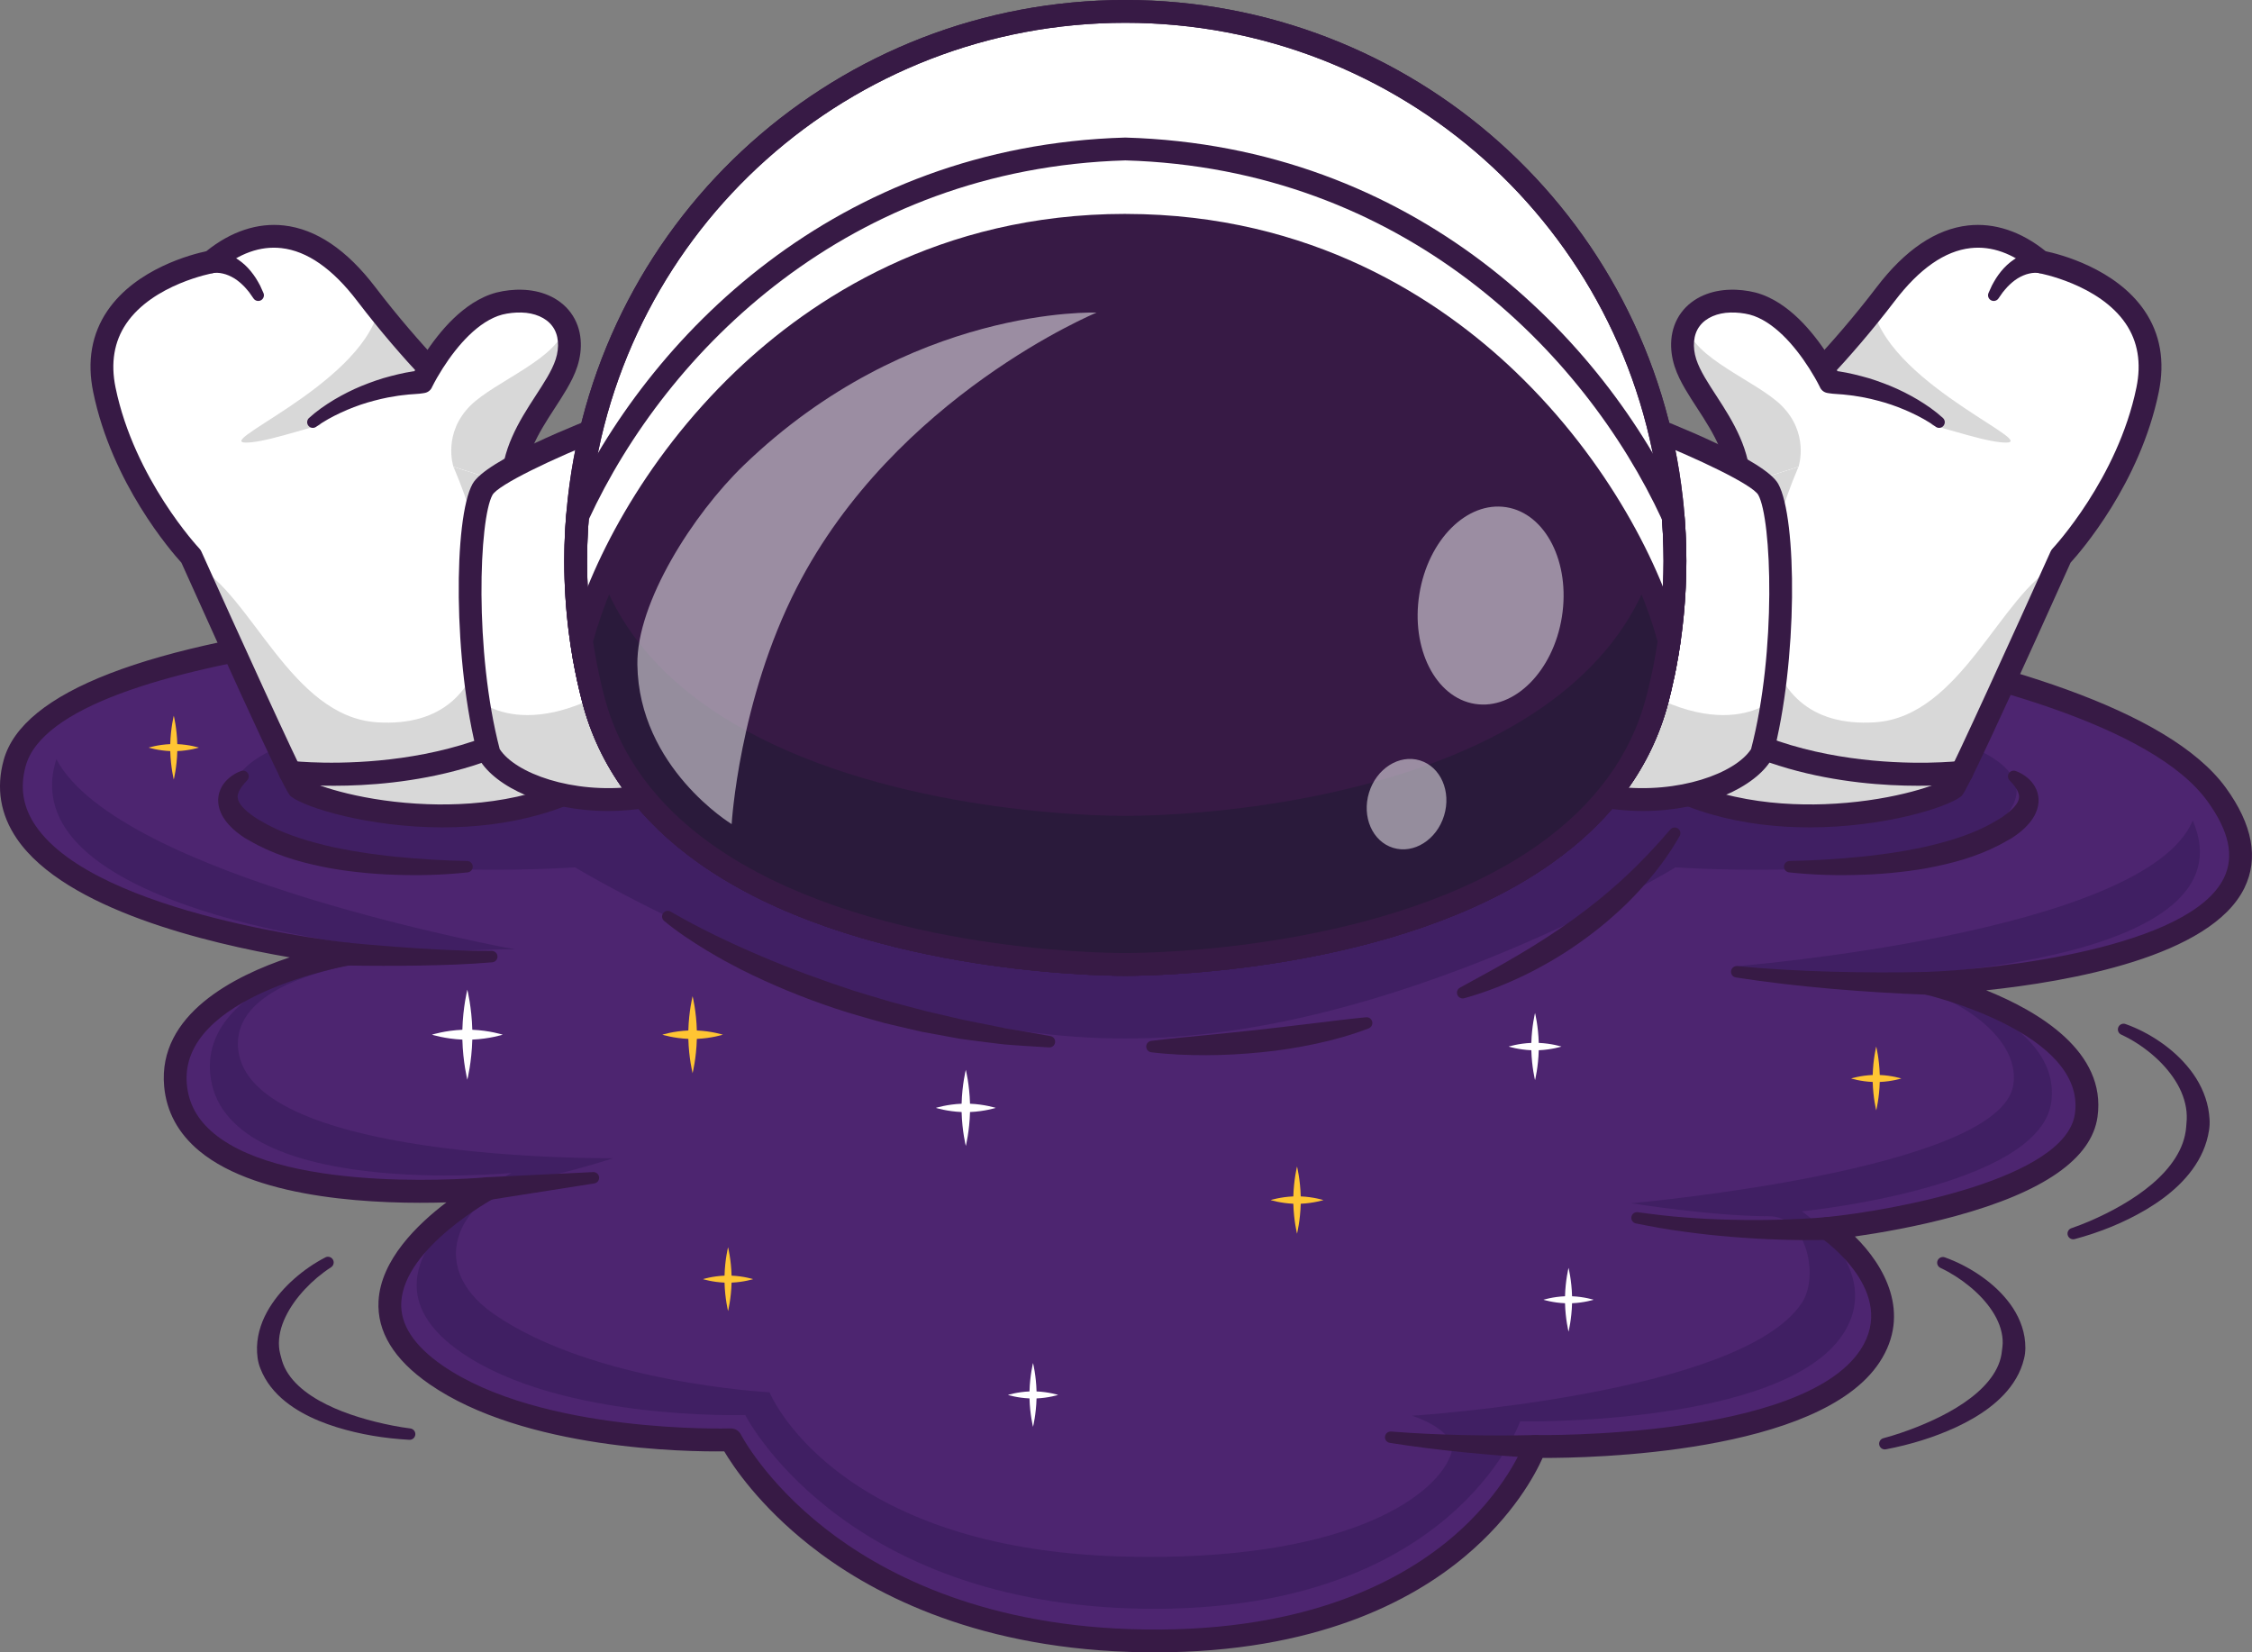 <?xml version="1.0" encoding="utf-8"?>
<!-- Generator: Adobe Illustrator 26.2.1, SVG Export Plug-In . SVG Version: 6.00 Build 0)  -->
<svg version="1.1" id="Layer_1" xmlns="http://www.w3.org/2000/svg" xmlns:xlink="http://www.w3.org/1999/xlink" x="0px" y="0px"
	 viewBox="0 0 3150.74 2311.88" style="enable-background:new 0 0 3150.74 2311.88;" xml:space="preserve">
<rect x="0" y="0" width="3150.74" height="2311.88" fill="#808080" stroke="none"/>
<style type="text/css">
	.st0{fill:#4D2570;}
	.st1{fill:#401F63;}
	.st2{fill:#371A45;}
	.st3{fill:#FFFFFF;}
	.st4{fill:#D8D8D8;}
	.st5{fill:#FFC533;}
	.st6{opacity:0.35;}
	.st7{fill:#111A28;}
	.st8{opacity:0.5;}
	.st9{fill:#5F5F82;}
	.st10{opacity:0.3;}
	.st11{opacity:0.2;}
	.st12{fill:#000072;}
	.st13{fill:#686779;}
	.st14{fill:#545468;}
	.st15{fill:none;stroke:#4D1C54;stroke-width:30.933;stroke-linecap:round;stroke-linejoin:round;stroke-miterlimit:10;}
	.st16{fill:#232333;}
	.st17{fill:#FF8D8D;}
	.st18{fill:none;stroke:#6B184E;stroke-width:30.933;stroke-linecap:round;stroke-linejoin:round;stroke-miterlimit:10;}
	.st19{fill:#E8E8E8;}
	.st20{fill:#FFB81A;}
	.st21{fill:#F99C16;}
	.st22{fill:#FF9E1F;}
	.st23{fill:#FFD31A;}
	.st24{fill:#FFE266;}
	.st25{fill:#FDB71A;}
	.st26{fill:#FF0068;}
	.st27{fill:#55DFFF;}
	.st28{fill:#27ADFF;}
	.st29{fill:#C6A289;}
	.st30{fill:#9B7861;}
	.st31{fill:#512717;}
	.st32{fill:#FEE1CC;}
	.st33{fill:#E2E2E2;}
	.st34{fill:#F2CBB1;}
	.st35{fill:#FFA6A6;}
	.st36{fill:#C6A28A;}
	.st37{fill:#22A7F0;}
	.st38{fill:#1C7AEA;}
	.st39{opacity:0.7;}
	.st40{fill:#FAA327;}
	.st41{fill:#EF7F25;}
	.st42{fill:#F9D3B7;}
	.st43{opacity:0.15;}
	.st44{fill:#FFAD40;}
	.st45{fill:#FF9343;}
	.st46{fill:#FFF3E9;}
	.st47{fill:#FF8080;}
	.st48{fill:#AAAAAA;}
	.st49{fill:#CCCCCC;}
	.st50{fill:#FF9522;}
	.st51{fill:#FFD243;}
	.st52{fill:#9E9E9E;}
	.st53{fill:#7C7C7C;}
	.st54{fill:#E5711A;}
	.st55{fill:#F27E80;}
	.st56{fill:#FF5C64;}
	.st57{fill:#FF999E;}
	.st58{fill:#FC7581;}
	.st59{fill:#3A3A3A;}
	.st60{fill:#00BBF4;}
	.st61{fill:#62ED2E;}
	.st62{fill:#31C418;}
	.st63{fill:#2BC614;}
	.st64{fill:#99A4C4;}
	.st65{fill:#FFDE52;}
	.st66{fill:#F2A83D;}
	.st67{fill:#220F2D;}
	.st68{fill:#DB2C2C;}
	.st69{fill:#45CFFF;}
	.st70{fill:#52BF2E;}
	.st71{fill:#80D362;}
	.st72{fill:#30A010;}
</style>
<g>
	<g>
		<g>
			<path class="st0" d="M976.62,853.95c0,0-897.36,0.81-956.06,213.63c-58.76,213.03,465.85,267.39,465.85,267.39
				s-253.48,42.9-240.87,183.43C262.16,1703.69,683.07,1663,683.07,1663s-252.59,135.96-73.51,260.27
				c144.52,100.31,412.92,91.23,412.92,91.23s134.61,266.7,558.19,280.83c467.24,15.58,566.98-271.53,566.98-271.53
				s380.53,7.48,468.67-126.47c62.36-94.77-59.51-178.54-59.51-178.54s344.6-34.11,362.04-158.36
				c18.19-129.58-222.21-184.67-222.21-184.67s581.46-20.4,404.64-264.18c-159.04-219.26-1005.7-272.58-1005.7-272.58L976.62,853.95
				z"/>
		</g>
		<g>
			<path class="st1" d="M2806.06,1141.5c-84.75,99.31-461.73,72-461.73,72s-395.79,241.15-769.93,239.43
				c-374.1,1.71-769.89-239.43-769.89-239.43s-376.97,27.31-461.73-72c-69.77-81.84,120.87-119.24,120.87-119.24l1110.74-37.55
				l1110.78,37.55C2685.19,1022.26,2875.83,1059.65,2806.06,1141.5z"/>
		</g>
		<g>
			<path class="st1" d="M2655.75,1364.35c0,0,231.62,53.05,214.11,177.92c-16.82,119.69-348.86,152.57-348.86,152.57
				s117.42,80.7,57.35,172.05c-84.93,129.03-451.57,121.84-451.57,121.84s-96.11,276.64-546.29,261.62
				c-408.13-13.64-537.84-270.57-537.84-270.57s-258.63,8.72-397.87-87.92c-172.55-119.77,70.83-250.75,70.83-250.75
				s-405.55,39.18-421.57-139.36c-12.14-135.4,232.08-176.73,232.08-176.73s-505.46-52.39-448.84-257.63
				c0.5-1.73,1.04-3.5,1.61-5.19c87.35,165.63,641.78,266.12,641.78,266.12s-385.46-5.3-387.81,130.64
				c-2.92,167.51,524.86,161.56,524.86,161.56s-54.7,18.44-120.69,31.54c-87.27,17.32-147.58,116-46.02,186.49
				c139.24,96.64,385.65,109.47,385.65,109.47s88.89,219.91,497.13,229.89c301.99,7.38,431.48-79.97,455.53-141.09
				c13.94-35.38-53.74-56-53.74-56s460.48-28.92,545.41-157.99c24.81-37.72,6.07-121.11-45.48-121.11
				c-79.74,0-193.44-18.21-193.44-18.21s513.91-45.36,534.54-164.48c12.48-72.29-93.11-133.14-160.87-141.74
				c-109.51-13.94-229.09-25.16-229.09-25.16s576.02-45.52,641.21-204.24C3153.91,1346.87,2655.75,1364.35,2655.75,1364.35z"/>
		</g>
		<g>
			<path class="st2" d="M1616.35,2311.88c-11.83,0-23.87-0.2-36.21-0.61c-223.14-7.44-366.4-85.21-447.29-149.14
				c-70.72-55.89-107.14-110.47-119.6-131.48c-50.69,0.7-279.63-1.85-412.78-94.27c-49.44-34.32-73.28-73.43-70.86-116.25
				c3.24-57.29,54.13-106.91,94.94-137.79c-91.1,2.74-261.88-2.46-345.61-71.91c-29.51-24.48-46.09-54.96-49.29-90.6
				c-9-100.33,97.7-154.41,175.72-180.35c-113.22-19.44-314.13-66.9-381.77-165.94c-23.07-33.78-29.27-70.85-18.42-110.19
				c26.24-95.14,199.04-161.83,513.58-198.22c229.92-26.6,455.58-27.11,457.83-27.11c0,0,0.01,0,0.01,0
				c8.8,0,15.94,7.13,15.95,15.93c0.01,8.81-7.13,15.95-15.93,15.96c-246.22,0.23-895.2,36.96-940.7,201.91
				c-8.35,30.29-3.77,57.68,14,83.71c85.79,125.64,434.6,163.21,438.12,163.58c7.93,0.82,14.03,7.37,14.29,15.34
				c0.26,7.97-5.41,14.9-13.27,16.24c-2.39,0.41-238.8,42.07-227.66,166.28c2.45,27.24,14.83,49.78,37.87,68.89
				c104.71,86.9,379.49,61.55,382.25,61.27c7.54-0.72,14.57,3.97,16.78,11.23c2.21,7.26-1.01,15.08-7.69,18.68
				c-1.25,0.67-124.9,68.26-129.19,144.92c-1.74,30.98,17.51,60.66,57.2,88.21c138.43,96.09,400.66,88.51,403.29,88.39
				c6.24-0.19,11.98,3.21,14.77,8.75c0.32,0.62,33.87,65.39,117.33,130.91c77.02,60.47,213.65,134.05,427.17,141.17
				c235.09,7.9,372.49-63.58,446.35-124.89c79.78-66.22,104.8-135.28,105.04-135.97c2.29-6.48,8.32-10.97,15.36-10.67
				c3.74,0.08,372.75,5.78,455.03-119.29c52.96-80.49-50.8-153.57-55.24-156.65c-5.5-3.8-8.05-10.64-6.38-17.11
				c1.67-6.47,7.2-11.23,13.86-11.88c92.38-9.17,334.95-53.03,347.82-144.7c15.95-113.6-207.72-166.39-209.98-166.91
				c-7.8-1.79-13.07-9.09-12.3-17.06c0.76-7.97,7.31-14.14,15.31-14.42c99.42-3.51,367.85-33.96,415.42-131.45
				c14.83-30.39,7.26-65.53-23.13-107.43c-152.83-210.69-985.4-265.49-993.79-266.02c-8.79-0.55-15.46-8.13-14.91-16.92
				c0.55-8.79,8.09-15.53,16.92-14.91c34.88,2.2,856.02,56.35,1017.6,279.12c37.43,51.61,46.17,98.76,25.97,140.16
				c-47.11,96.52-246.62,131.12-361.34,143.17c73.07,29.4,168.64,85.84,155.82,177.1c-8.2,58.43-75.21,105.18-199.16,138.94
				c-53.98,14.71-106.61,23.64-140.29,28.45c41.05,40.35,79.57,107.5,34.46,176.05c-84.3,128.12-406.13,134.08-471.35,133.75
				c-10.49,23.47-41.14,81.2-108.68,137.79C1975.36,2239.85,1840.85,2311.87,1616.35,2311.88z"/>
		</g>
		<g>
			<g>
				<path class="st3" d="M874.27,1061.1c0,0-161.04-429.52-179.2-449.94s-98.35-89.15-182.65-199.75
					c-80.87-106.09-160.05-92.7-216.77-45.05c0,0-179.94,31.39-149.62,179.01C173.52,679.19,267.25,778.3,267.25,778.3
					s143.37,318.68,149.87,323.64C450.99,1127.82,712.81,1194.13,874.27,1061.1z"/>
			</g>
			<g>
				<path class="st3" d="M874.28,1061.09c-161.46,133.03-423.3,66.74-457.18,40.86c-5.74-4.39-118.28-253.63-144.43-311.67
					c-3.47-7.65-5.42-12-5.42-12s-93.72-99.11-121.19-232.9c-30.34-147.62,149.58-179.04,149.58-179.04
					c56.73-47.64,135.9-61.03,216.79,45.09c5.82,7.61,11.6,15.03,17.34,22.24c77.74,97.59,148.38,158.47,165.32,177.48
					C713.23,631.57,874.28,1061.09,874.28,1061.09z"/>
			</g>
			<g>
				<path class="st4" d="M874.28,1061.09c-161.46,133.03-423.3,66.74-457.18,40.86c-5.74-4.39-118.28-253.63-144.43-311.67
					c78.54,39.35,134.03,212.64,254.98,220.34c182.39,11.64,186.29-199.09,91.17-391.2c-43.37-87.59-199.97-7.06-267.94-0.52
					c-68.53,6.62,150.73-76.22,178.88-185.22c77.74,97.59,148.38,158.47,165.32,177.48C713.23,631.57,874.28,1061.09,874.28,1061.09
					z"/>
			</g>
			<g>
				<path class="st2" d="M619.22,1157.61c-103.5,0-191.57-27.54-211.79-42.99c-4.09-3.13-9.67-7.39-153.66-327.4
					c-14.03-15.41-97.12-110.91-123.36-238.64c-8.85-43.12-2.14-81.44,19.96-113.89c40.27-59.15,118.82-79.06,138.24-83.19
					c34.29-27.68,71.72-40.14,108.54-36.06c45.05,5,88.1,34.03,127.95,86.31c63.51,83.31,125.2,143.12,158.33,175.25
					c10.94,10.61,18.84,18.27,23.55,23.57c18.67,21.01,144.18,353.53,182.21,454.94c2.39,6.38,0.47,13.57-4.79,17.91
					C806.42,1137.67,707.24,1157.61,619.22,1157.61z M428.72,1090.57c15.92,9.71,82.02,31.51,169.69,34.61
					c73.01,2.6,175.61-7.63,256.84-69.36C794.41,893.85,697.35,641.94,682.93,621.5c-4-4.46-11.83-12.05-21.69-21.6
					c-33.74-32.71-96.54-93.6-161.5-178.81c-34.36-45.08-70.06-69.96-106.1-73.95c-29.49-3.27-59.01,7.31-87.73,31.44
					c-2.15,1.81-4.75,3.02-7.52,3.5c-0.82,0.15-84.26,15.48-121.74,70.68c-16.99,25.03-22.04,55.11-15,89.41
					c26.27,127.9,116.27,224.23,117.18,225.18c1.23,1.3,2.22,2.79,2.96,4.41C332.71,884.94,415.66,1067.19,428.72,1090.57z"/>
			</g>
			<g>
				<path class="st3" d="M437.61,590.78c0,0,55.26-48.46,152.59-56.53c0,0,47.18-98.19,113.95-110.8
					c61.87-11.69,103.22,24.24,90.18,78.27c-11.91,49.35-76.49,100.11-77.34,177.47L437.61,590.78z"/>
			</g>
			<g>
				<path class="st3" d="M794.35,501.73c-11.92,49.35-76.5,100.1-77.34,177.44l-82.64-26.15l-196.74-62.23
					c0,0,55.25-48.48,152.57-56.53c0,0,47.2-98.19,113.94-110.83c41.54-7.85,73.83,5.78,86.63,31.93
					C797.06,468.16,798.62,483.95,794.35,501.73z"/>
			</g>
			<g>
				<path class="st4" d="M794.35,501.73c-11.92,49.35-76.5,100.1-77.34,177.44l-82.64-26.15c-0.6-1.83-14.79-47,23.68-85.47
					c34.13-34.13,125.18-66.58,132.71-112.18C797.06,468.16,798.62,483.95,794.35,501.73z"/>
			</g>
			<g>
				<path class="st2" d="M432.36,584.79c11.18-10.14,22.65-18,34.97-25.46c12.28-7.28,25.06-13.78,38.3-19.25
					c13.27-5.34,26.83-10.27,40.79-13.77c13.91-3.65,28.07-6.79,42.46-8.03l-13.12,9.03l0,0c5.27-10.56,10.67-19.71,16.64-29.15
					c5.96-9.3,12.32-18.38,19.26-27.12c13.84-17.44,29.77-33.96,49.76-46.86c10.03-6.33,21.12-11.77,33.32-14.93
					c6.31-1.56,11.93-2.52,17.89-3.16c5.93-0.59,11.93-0.97,18.03-0.71c12.15,0.39,24.68,2.63,36.61,7.78
					c11.88,5.06,23.15,13.31,31.25,24.36c8.18,10.98,12.74,24.4,13.81,37.39c1.12,13.15-0.71,25.54-4.47,37.5
					c-3.82,11.84-9.24,22.14-14.83,31.78c-5.62,9.64-11.53,18.62-17.26,27.46c-11.48,17.62-22.31,34.75-30.12,52.65
					c-7.9,17.83-12.47,36.36-12.71,55.08c-0.1,8.81-7.32,15.86-16.13,15.76c-8.81-0.1-15.86-7.31-15.76-16.11
					c0.25-23.56,6.18-46.81,15.38-67.52c9.12-20.85,21.06-39.5,32.58-57.23c11.41-17.66,23.01-34.9,28.46-51.58
					c5.38-16.68,4.36-34.41-4.65-46.26c-8.79-12.12-25.36-18.78-43.2-19.16c-4.45-0.2-9.01,0.11-13.58,0.55
					c-4.54,0.47-9.34,1.35-13.27,2.33c-8.26,2.13-16.39,6.05-24.18,10.96c-15.57,10.02-29.55,24.18-41.84,39.77
					c-6.18,7.8-11.95,16.03-17.37,24.51c-5.32,8.38-10.6,17.48-14.75,25.81l0,0c-1.83,4.69-5.94,7.81-10.57,8.61l-2.55,0.43
					c-6.45,1.09-13.03,1.01-19.55,1.72c-6.49,0.79-13.07,1.27-19.51,2.51c-13.02,1.87-25.8,5.13-38.49,8.77
					c-12.66,3.78-25.03,8.56-37.05,14.12c-11.9,5.5-23.97,12.12-34.07,19.43l-0.49,0.36c-3.56,2.58-8.54,1.78-11.12-1.78
					C428.86,592.05,429.41,587.48,432.36,584.79z"/>
			</g>
			<g>
				<path class="st2" d="M467.25,1099.39c-36.17,0-60.11-2.72-63.37-3.12c-8.74-1.05-14.97-8.99-13.91-17.73
					c1.05-8.75,9.01-15,17.73-13.93c2.7,0.32,270.61,30.41,412.31-126.35c5.91-6.53,15.99-7.04,22.52-1.14s7.04,15.99,1.14,22.52
					C733.61,1081.4,560.15,1099.39,467.25,1099.39z"/>
			</g>
			<g>
				<path class="st2" d="M293.63,350.54c1.35-0.12,1.84-0.07,2.6-0.08c0.76-0.01,1.33,0.05,1.98,0.08c1.29,0.06,2.48,0.2,3.66,0.35
					c2.39,0.28,4.62,0.75,6.85,1.27c4.41,1.09,8.66,2.5,12.64,4.36c8.02,3.6,15.1,8.54,21.24,14.12
					c6.11,5.64,11.12,12.03,15.42,18.62c2.16,3.29,3.9,6.78,5.82,10.13l4.72,10.44c1.81,4.01,0.03,8.72-3.97,10.54
					c-3.55,1.6-7.65,0.39-9.8-2.68l-0.45-0.64l-5.75-8.21c-2.17-2.49-4.13-5.13-6.38-7.44c-4.47-4.64-9.25-8.76-14.37-11.94
					c-5.15-3.12-10.52-5.45-15.93-6.69c-2.69-0.68-5.41-0.98-8.01-1.11c-1.29-0.03-2.6-0.05-3.77,0.07
					c-0.6,0.04-1.19,0.09-1.69,0.19c-0.24,0.05-0.56,0.07-0.7,0.13c-0.13,0.05-0.53,0.12-0.06,0.11
					c-8.74,1.12-16.72-5.06-17.84-13.8C278.72,359.64,284.89,351.66,293.63,350.54z"/>
			</g>
		</g>
		<g>
			<g>
				<path class="st3" d="M2276.44,1061.1c0,0,161.04-429.52,179.19-449.94s98.35-89.15,182.65-199.75
					c80.87-106.09,160.05-92.7,216.77-45.05c0,0,179.94,31.39,149.62,179.01c-27.49,133.82-121.21,232.93-121.21,232.93
					s-143.37,318.68-149.87,323.64C2699.72,1127.82,2437.89,1194.13,2276.44,1061.1z"/>
			</g>
			<g>
				<path class="st3" d="M2276.42,1061.09c161.46,133.03,423.3,66.74,457.18,40.86c5.74-4.39,118.28-253.63,144.43-311.67
					c3.47-7.65,5.42-12,5.42-12s93.72-99.11,121.19-232.9c30.34-147.62-149.58-179.04-149.58-179.04
					c-56.73-47.64-135.9-61.03-216.79,45.09c-5.82,7.61-11.6,15.03-17.34,22.24c-77.74,97.59-148.38,158.47-165.32,177.48
					C2437.48,631.57,2276.42,1061.09,2276.42,1061.09z"/>
			</g>
			<g>
				<path class="st4" d="M2276.42,1061.09c161.46,133.03,423.3,66.74,457.18,40.86c5.74-4.39,118.28-253.63,144.43-311.67
					c-78.54,39.35-134.03,212.64-254.98,220.34c-182.39,11.64-186.29-199.09-91.17-391.2c43.37-87.59,199.97-7.06,267.94-0.52
					c68.53,6.62-150.73-76.22-178.88-185.22c-77.74,97.59-148.38,158.47-165.32,177.48
					C2437.48,631.57,2276.42,1061.09,2276.42,1061.09z"/>
			</g>
			<g>
				<path class="st2" d="M2531.48,1157.61c-88.03,0-187.19-19.93-265.19-84.19c-5.26-4.34-7.19-11.53-4.79-17.91
					c38.02-101.41,163.54-433.94,182.21-454.94c4.72-5.31,12.62-12.97,23.56-23.57c33.14-32.13,94.83-91.94,158.33-175.25
					c39.86-52.28,82.91-81.32,127.95-86.31c36.82-4.08,74.25,8.39,108.54,36.06c19.43,4.12,97.97,24.03,138.24,83.19
					c22.1,32.46,28.81,70.77,19.96,113.89c-26.23,127.72-109.33,223.23-123.36,238.64c-143.99,320.01-149.57,324.27-153.65,327.4
					C2723.06,1130.06,2634.97,1157.61,2531.48,1157.61z M2295.45,1055.82c81.23,61.74,183.85,71.93,256.84,69.36
					c87.67-3.11,153.76-24.9,169.69-34.61c13.06-23.38,96.01-205.63,146.93-318.81c0.73-1.63,1.73-3.12,2.96-4.41
					c0.9-0.95,90.98-97.62,117.18-225.18c7.04-34.3,2-64.38-15-89.41c-37.48-55.2-120.92-70.53-121.76-70.68
					c-2.75-0.49-5.35-1.7-7.5-3.5c-28.73-24.13-58.26-34.7-87.73-31.44c-36.04,3.99-71.74,28.87-106.1,73.95
					c-64.96,85.21-127.76,146.1-161.5,178.81c-9.86,9.56-17.69,17.15-21.69,21.6C2453.35,641.97,2356.29,893.85,2295.45,1055.82z"/>
			</g>
			<g>
				<path class="st3" d="M2713.09,590.78c0,0-55.26-48.46-152.59-56.53c0,0-47.18-98.19-113.95-110.8
					c-61.87-11.69-103.22,24.24-90.18,78.27c11.91,49.35,76.49,100.11,77.34,177.47L2713.09,590.78z"/>
			</g>
			<g>
				<path class="st3" d="M2356.35,501.73c11.92,49.35,76.5,100.1,77.34,177.44l82.64-26.15l196.74-62.23
					c0,0-55.25-48.48-152.57-56.53c0,0-47.2-98.19-113.94-110.83c-41.54-7.85-73.83,5.78-86.63,31.93
					C2353.64,468.16,2352.09,483.95,2356.35,501.73z"/>
			</g>
			<g>
				<path class="st4" d="M2356.35,501.73c11.92,49.35,76.5,100.1,77.34,177.44l82.64-26.15c0.6-1.83,14.79-47-23.68-85.47
					c-34.13-34.13-125.18-66.58-132.71-112.18C2353.64,468.16,2352.09,483.95,2356.35,501.73z"/>
			</g>
			<g>
				<path class="st2" d="M2707.83,596.78c-10.09-7.31-22.17-13.93-34.07-19.43c-12.02-5.56-24.39-10.34-37.05-14.12
					c-12.69-3.64-25.47-6.9-38.49-8.77c-6.44-1.24-13.02-1.71-19.51-2.51c-6.51-0.71-13.09-0.63-19.55-1.72l-2.53-0.42
					c-4.97-0.84-8.87-4.24-10.6-8.61l0,0c-4.15-8.34-9.43-17.43-14.75-25.81c-5.42-8.47-11.19-16.71-17.37-24.51
					c-12.29-15.59-26.27-29.75-41.84-39.77c-7.78-4.92-15.92-8.84-24.18-10.96c-3.93-0.97-8.73-1.86-13.27-2.33
					c-4.56-0.45-9.12-0.75-13.57-0.55c-17.84,0.38-34.41,7.04-43.2,19.16c-9.01,11.86-10.02,29.58-4.65,46.26
					c5.45,16.69,17.05,33.92,28.46,51.58c11.52,17.73,23.46,36.38,32.58,57.23c9.2,20.71,15.13,43.96,15.38,67.52
					c0.09,8.81-6.97,16.02-15.78,16.11c-8.81,0.09-16.02-6.96-16.11-15.76c-0.24-18.72-4.81-37.25-12.71-55.08
					c-7.81-17.9-18.64-35.03-30.12-52.65c-5.73-8.84-11.64-17.82-17.26-27.46c-5.59-9.64-11.01-19.94-14.83-31.78
					c-3.76-11.96-5.59-24.35-4.47-37.5c1.07-13,5.63-26.42,13.81-37.39c8.09-11.05,19.36-19.29,31.25-24.36
					c11.93-5.15,24.45-7.39,36.61-7.78c6.1-0.26,12.1,0.12,18.03,0.71c5.96,0.64,11.57,1.6,17.89,3.16
					c12.21,3.16,23.29,8.59,33.32,14.93c19.99,12.9,35.91,29.42,49.76,46.86c6.94,8.74,13.3,17.82,19.26,27.12
					c5.97,9.45,11.37,18.59,16.64,29.15l0,0l-13.12-9.03c14.39,1.24,28.55,4.38,42.46,8.03c13.96,3.5,27.51,8.44,40.78,13.77
					c13.24,5.47,26.02,11.97,38.3,19.25c12.32,7.46,23.79,15.32,34.97,25.46c3.26,2.95,3.51,7.99,0.55,11.25
					c-2.75,3.03-7.3,3.46-10.54,1.13L2707.83,596.78z"/>
			</g>
			<g>
				<path class="st2" d="M2683.46,1099.39c-92.9,0-266.36-17.99-376.42-139.74c-5.91-6.53-5.4-16.62,1.14-22.52
					s16.62-5.4,22.52,1.14c141.93,157.01,409.62,126.68,412.3,126.35c8.75-1.06,16.69,5.18,17.74,13.92
					c1.06,8.75-5.17,16.69-13.92,17.74C2743.57,1096.67,2719.61,1099.39,2683.46,1099.39z"/>
			</g>
			<g>
				<path class="st2" d="M2853.03,382.18c0.47,0.01,0.06-0.06-0.06-0.11c-0.13-0.06-0.45-0.09-0.7-0.13
					c-0.49-0.1-1.08-0.15-1.69-0.19c-1.17-0.12-2.49-0.1-3.77-0.07c-2.6,0.13-5.32,0.42-8.01,1.11c-5.41,1.24-10.78,3.57-15.93,6.69
					c-5.13,3.18-9.9,7.3-14.37,11.94c-2.25,2.31-4.21,4.95-6.38,7.44l-5.75,8.21l-0.44,0.63c-2.52,3.6-7.49,4.48-11.09,1.95
					c-3.19-2.23-4.24-6.38-2.69-9.8l4.72-10.44c1.92-3.35,3.65-6.84,5.82-10.13c4.31-6.59,9.31-12.98,15.42-18.62
					c6.14-5.58,13.22-10.53,21.24-14.12c3.98-1.86,8.22-3.26,12.64-4.36c2.23-0.52,4.46-0.99,6.85-1.27
					c1.18-0.15,2.37-0.29,3.66-0.35c0.65-0.03,1.22-0.09,1.98-0.08c0.76,0.01,1.25-0.04,2.6,0.08c8.74,1.12,14.91,9.1,13.8,17.84
					C2869.76,377.12,2861.77,383.29,2853.03,382.18z"/>
			</g>
		</g>
		<g>
			<path class="st3" d="M2291.05,575.24c0,0,165.86,62.88,182.91,93.59c23.38,42.12,26.25,236.24-9.25,369.71
				c-23.39,39.75-108.34,73.47-204.55,61.96c-74.61-8.93-94.63-38.16-94.63-38.16L2291.05,575.24z"/>
		</g>
		<g>
			<polygon class="st4" points="1572.05,924.44 1572.05,927.3 1570.24,925.9 			"/>
		</g>
		<g>
			<polygon class="st4" points="1570.24,925.9 1568.42,927.3 1568.42,924.44 			"/>
		</g>
		<g>
			<path class="st3" d="M857.97,575.24c0,0-165.86,62.88-182.91,93.59c-23.38,42.12-26.25,236.24,9.25,369.71
				c23.39,39.75,108.34,73.47,204.55,61.96c74.61-8.93,94.63-38.16,94.63-38.16L857.97,575.24z"/>
		</g>
		<g>
			<path class="st4" d="M2343.46,784.92c0,3.1,0,6.25-0.08,9.35c-0.04,3.1-0.12,6.21-0.17,9.31c-0.08,3.1-0.17,6.21-0.29,9.31
				c-0.12,3.06-0.25,6.17-0.37,9.27c-0.17,3.06-0.33,6.17-0.5,9.23c-0.37,6.13-0.83,12.29-1.32,18.38
				c-0.25,3.06-0.54,6.08-0.83,9.15c-0.29,3.06-0.58,6.08-0.91,9.11c-1.28,12.17-2.86,24.25-4.76,36.21
				c-0.46,2.98-0.95,5.96-1.45,8.94c-0.5,2.98-0.99,5.96-1.53,8.9c-0.54,2.98-1.08,5.96-1.66,8.9c-0.79,3.97-1.53,7.91-2.36,11.8
				c-0.17,0.74-0.33,1.53-0.5,2.28c-0.54,2.61-1.12,5.17-1.66,7.78c-0.08,0.29-0.17,0.54-0.21,0.83c-0.74,3.27-1.49,6.5-2.28,9.77
				c-1.12,4.8-2.28,9.56-3.52,14.32l-0.04,0.04c-24.29,94.11-83.06,164.72-158.1,217.57c-189.22,133.39-481.95,154-586.5,154
				c-104.59,0-397.44-20.61-586.66-154.13c-74.95-52.85-133.64-123.42-157.89-217.45c0-0.08-0.04-0.08-0.04-0.08
				c-1.24-4.8-2.44-9.64-3.6-14.49c-1.12-4.64-2.19-9.27-3.23-13.95c-0.83-3.89-1.61-7.78-2.4-11.67c-0.41-2.03-0.83-4.06-1.2-6.08
				c-0.08-0.33-0.17-0.7-0.21-1.03c-0.7-3.6-1.37-7.24-2.03-10.88c-0.04-0.17-0.04-0.29-0.08-0.46c0-0.04,0-0.04,0-0.04
				c-0.5-2.98-1.03-5.92-1.49-8.9c-1.37-8.24-2.61-16.51-3.68-24.87c-0.12-0.7-0.21-1.41-0.29-2.11c-0.41-3.35-0.83-6.66-1.2-10.02
				c-0.25-2.36-0.54-4.72-0.75-7.08c-0.17-1.41-0.33-2.77-0.46-4.18c-0.25-2.52-0.5-5.05-0.7-7.57c-0.91-10.1-1.61-20.24-2.15-30.42
				c-0.08-2.32-0.21-4.59-0.29-6.91c-0.12-2.57-0.21-5.17-0.25-7.74c-0.12-2.57-0.17-5.09-0.21-7.66c-0.08-2.23-0.12-4.51-0.12-6.79
				c-0.04-3.31-0.08-6.62-0.08-9.93c0-3.64,0.04-7.28,0.08-10.88c0.04-2.86,0.08-5.71,0.17-8.57c0.04-1.9,0.08-3.81,0.17-5.67
				c0.21-6.29,0.46-12.54,0.83-18.83c1.66-29.43,4.97-58.36,9.89-86.75c0.04-0.25,0.08-0.5,0.12-0.74
				c62.41,361.97,377.95,637.32,757.76,637.32c379.85,0,695.3-275.31,757.72-637.24c0.04-0.04,0.04-0.12,0.04-0.17
				C2339.61,696.1,2343.46,740.06,2343.46,784.92z"/>
		</g>
		<g>
			<path class="st5" d="M1053.74,1789.69c0,0-13.13,4.17-30.2,4.88c-0.58,22.38-4.93,39.77-4.93,39.77s-4.35-17.4-4.93-39.77
				c-17.07-0.71-30.2-4.88-30.2-4.88s13.13-4.17,30.2-4.88c0.58-22.36,4.93-39.76,4.93-39.76s4.35,17.4,4.93,39.76
				C1040.61,1785.52,1053.74,1789.69,1053.74,1789.69z"/>
		</g>
		<g>
			<path class="st3" d="M1480.42,1951.69c0,0-13.13,4.17-30.2,4.88c-0.58,22.38-4.93,39.77-4.93,39.77s-4.35-17.4-4.93-39.77
				c-17.07-0.71-30.2-4.88-30.2-4.88s13.13-4.17,30.2-4.88c0.58-22.36,4.93-39.76,4.93-39.76s4.35,17.4,4.93,39.76
				C1467.29,1947.52,1480.42,1951.69,1480.42,1951.69z"/>
		</g>
		<g>
			<path class="st3" d="M1393.17,1550.08c0,0-15.67,4.97-36.03,5.82c-0.69,26.69-5.88,47.45-5.88,47.45s-5.19-20.76-5.88-47.45
				c-20.36-0.85-36.03-5.82-36.03-5.82s15.67-4.97,36.03-5.82c0.69-26.67,5.88-47.43,5.88-47.43s5.19,20.76,5.88,47.43
				C1377.51,1545.11,1393.17,1550.08,1393.17,1550.08z"/>
		</g>
		<g>
			<path class="st3" d="M703.4,1447.66c0,0-18.53,5.88-42.61,6.88c-0.81,31.57-6.95,56.12-6.95,56.12s-6.14-24.55-6.95-56.12
				c-24.08-1-42.61-6.88-42.61-6.88s18.53-5.88,42.61-6.88c0.81-31.55,6.95-56.1,6.95-56.1s6.14,24.55,6.95,56.1
				C684.87,1441.78,703.4,1447.66,703.4,1447.66z"/>
		</g>
		<g>
			<path class="st5" d="M1011.37,1447.67c0,0-15.84,5.03-36.43,5.88c-0.7,26.99-5.94,47.98-5.94,47.98s-5.25-20.99-5.94-47.98
				c-20.59-0.85-36.43-5.88-36.43-5.88s15.84-5.03,36.43-5.88c0.7-26.97,5.94-47.96,5.94-47.96s5.25,20.99,5.94,47.96
				C995.53,1442.64,1011.37,1447.67,1011.37,1447.67z"/>
		</g>
		<g>
			<path class="st5" d="M1851.62,1679.07c0,0-13.82,4.39-31.78,5.13c-0.61,23.54-5.18,41.85-5.18,41.85s-4.58-18.31-5.18-41.85
				c-17.96-0.75-31.78-5.13-31.78-5.13s13.82-4.39,31.78-5.13c0.61-23.53,5.18-41.83,5.18-41.83s4.58,18.31,5.18,41.83
				C1837.81,1674.68,1851.62,1679.07,1851.62,1679.07z"/>
		</g>
		<g>
			<path class="st3" d="M2184.61,1464.3c0,0-13.82,4.39-31.78,5.13c-0.61,23.54-5.18,41.85-5.18,41.85s-4.58-18.31-5.18-41.85
				c-17.96-0.75-31.78-5.13-31.78-5.13s13.82-4.39,31.78-5.13c0.61-23.53,5.18-41.83,5.18-41.83s4.58,18.31,5.18,41.83
				C2170.8,1459.91,2184.61,1464.3,2184.61,1464.3z"/>
		</g>
		<g>
			<path class="st5" d="M278.26,1046.01c0,0-13.13,4.17-30.2,4.88c-0.58,22.38-4.93,39.77-4.93,39.77s-4.35-17.4-4.93-39.77
				c-17.07-0.71-30.2-4.88-30.2-4.88s13.13-4.17,30.2-4.88c0.58-22.36,4.93-39.76,4.93-39.76s4.35,17.4,4.93,39.76
				C265.13,1041.84,278.26,1046.01,278.26,1046.01z"/>
		</g>
		<g>
			<path class="st3" d="M2229.65,1818.54c0,0-13.13,4.17-30.2,4.88c-0.58,22.38-4.93,39.77-4.93,39.77s-4.35-17.4-4.93-39.77
				c-17.07-0.71-30.2-4.88-30.2-4.88s13.13-4.17,30.2-4.88c0.58-22.36,4.93-39.76,4.93-39.76s4.35,17.4,4.93,39.76
				C2216.52,1814.37,2229.65,1818.54,2229.65,1818.54z"/>
		</g>
		<g>
			<path class="st5" d="M2660.13,1508.94c0,0-13.13,4.17-30.2,4.88c-0.58,22.38-4.93,39.77-4.93,39.77s-4.35-17.4-4.93-39.77
				c-17.07-0.71-30.2-4.88-30.2-4.88s13.13-4.17,30.2-4.88c0.58-22.36,4.93-39.76,4.93-39.76s4.35,17.4,4.93,39.76
				C2647,1504.77,2660.13,1508.94,2660.13,1508.94z"/>
		</g>
		<g>
			<path class="st2" d="M2973.73,1432.76c17.53,6.22,34,14.89,49.33,25.51c15.31,10.62,29.44,23.39,41.3,38.66
				c11.84,15.2,21.13,33.46,25.08,53.68c1.84,10.05,2.9,20.61,1.19,30.82c-1.56,10.17-4.52,20.06-8.54,29.33
				c-8.12,18.57-20.37,34.3-34.03,47.51c-13.72,13.25-28.95,24.16-44.73,33.63c-31.77,18.84-65.34,32.27-100.66,41.77
				c-4.25,1.14-8.62-1.38-9.77-5.63c-1.09-4.07,1.17-8.25,5.09-9.6l0.36-0.12c16.08-5.51,32.31-12.51,47.75-20.19
				c15.49-7.74,30.51-16.28,44.52-26c14-9.7,27.06-20.52,38.08-32.7c11.01-12.14,19.93-25.68,25.08-40.06
				c2.56-7.19,4.21-14.55,4.84-21.97l0.83-11.04c0.1-3.69,0.05-7.4-0.32-11.12c-1.47-14.87-7.08-29.83-15.8-43.44
				c-8.68-13.64-20.01-26.12-32.9-36.93c-12.88-10.83-27.27-20.2-42.61-27.29l-0.09-0.04c-4-1.85-5.74-6.59-3.89-10.59
				C2965.56,1433.16,2969.9,1431.41,2973.73,1432.76z"/>
		</g>
		<g>
			<path class="st2" d="M2720.96,1759.2c16.58,5.95,32.31,13.95,47.04,23.79c14.71,9.85,28.51,21.55,40.15,35.96
				c11.61,14.28,21.04,31.83,24.33,51.83c1.5,9.9,1.9,20.42-0.68,30.22c-2.32,9.81-6.19,19.14-11.1,27.56
				c-9.87,16.93-23.43,30.22-37.8,41.13c-14.44,10.92-29.93,19.56-45.73,26.98c-31.77,14.7-64.57,24.59-98.63,31.13
				c-4.32,0.83-8.5-2-9.33-6.32c-0.79-4.13,1.75-8.12,5.74-9.2l0.33-0.09c15.64-4.18,31.54-9.61,46.79-15.66
				c15.3-6.1,30.28-12.89,44.47-20.77c14.17-7.87,27.67-16.75,39.42-27.01c11.74-10.23,21.75-21.91,27.98-34.66
				c3.13-6.36,5.28-12.95,6.36-19.63c0.74-6.69,2.11-13.19,1.54-20.01c-0.8-13.55-6.15-27.49-14.56-40.17
				c-8.33-12.75-19.38-24.33-31.73-34.46c-12.36-10.16-26.1-18.95-40.65-25.85l-0.09-0.04c-3.98-1.89-5.68-6.65-3.79-10.63
				C2712.82,1759.56,2717.15,1757.85,2720.96,1759.2z"/>
		</g>
		<g>
			<path class="st2" d="M463.15,1773.08c-13.5,8.77-25.95,19.32-36.84,31.03c-10.89,11.69-20.29,24.64-26.85,38.39
				c-6.64,13.69-10.08,28.22-9.07,41.75c0.34,6.84,2.57,13.09,4.2,19.63c1.96,6.48,4.98,12.72,8.92,18.61
				c7.87,11.81,19.36,22.05,32.35,30.62c13.02,8.61,27.58,15.6,42.67,21.52c15.12,5.92,30.86,10.65,46.84,14.66
				c15.92,3.96,32.4,7.23,48.46,9.29l0.31,0.04c4.37,0.56,7.45,4.55,6.89,8.92c-0.53,4.17-4.22,7.17-8.35,6.95
				c-34.63-1.94-68.45-7.37-101.9-17.71c-16.65-5.24-33.15-11.74-48.92-20.64c-15.69-8.9-30.9-20.26-42.94-35.72
				c-5.99-7.7-11.07-16.43-14.67-25.84c-3.86-9.37-4.86-19.85-4.7-29.86c0.59-20.26,7.6-38.92,17.2-54.61
				c9.62-15.83,21.74-29.27,35-40.99c13.29-11.72,27.81-21.74,43.45-29.85c3.91-2.03,8.73-0.5,10.76,3.41
				c1.9,3.67,0.68,8.13-2.7,10.34L463.15,1773.08z"/>
		</g>
		<g>
			<g>
				<path class="st3" d="M486.41,1334.97c0,0,124.86,7.41,201.93,3.45L486.41,1334.97z"/>
			</g>
			<g>
				<path class="st2" d="M487.35,1319.05c33.25,3.19,66.82,5.86,100.26,7.98c33.47,2.05,66.99,3.66,100.31,3.42l0.08,0
					c4.41-0.03,8,3.52,8.03,7.92c0.03,4.18-3.2,7.64-7.29,8.01c-33.96,2.92-67.83,3.97-101.68,4.57
					c-33.88,0.53-67.62,0.51-101.61-0.06c-8.81-0.15-15.84-7.41-15.69-16.22c0.15-8.81,7.41-15.84,16.22-15.69
					c0.41,0.01,0.82,0.03,1.22,0.07L487.35,1319.05z"/>
			</g>
		</g>
		<g>
			<g>
				<path class="st3" d="M683.07,1663c0,0,65.91-5.81,147.52-15.16L683.07,1663z"/>
			</g>
			<g>
				<path class="st2" d="M681.67,1647.12l148.01-7.19l0.19-0.01c4.4-0.21,8.14,3.18,8.36,7.58c0.2,4.1-2.77,7.63-6.73,8.27
					l-147.02,23.12c-8.72,1.37-16.9-4.58-18.27-13.3c-1.37-8.72,4.59-16.9,13.3-18.27c0.57-0.09,1.13-0.15,1.69-0.18L681.67,1647.12
					z"/>
			</g>
		</g>
		<g>
			<g>
				<path class="st3" d="M2147.65,2023.8c0,0-104.47-1.12-202.25-12.97L2147.65,2023.8z"/>
			</g>
			<g>
				<path class="st2" d="M2147.48,2039.75c-17.2-0.92-34.07-2.11-51.05-3.45c-16.95-1.35-33.88-2.89-50.8-4.59
					c-33.82-3.41-67.58-7.62-101.19-12.95c-4.35-0.69-7.32-4.78-6.63-9.13c0.66-4.13,4.38-7.02,8.48-6.71l0.07,0.01
					c33.51,2.64,67.12,4.18,100.75,4.91c16.81,0.37,33.63,0.57,50.44,0.58c16.78,0,33.69-0.14,50.28-0.56l0.11,0
					c8.81-0.22,16.13,6.74,16.35,15.56c0.22,8.81-6.75,16.13-15.56,16.35C2148.32,2039.77,2147.88,2039.77,2147.48,2039.75z"/>
			</g>
		</g>
		<g>
			<g>
				<path class="st3" d="M2556.8,1718.8c0,0-133.31,8.96-266.62-14.87L2556.8,1718.8z"/>
			</g>
			<g>
				<path class="st2" d="M2557.87,1734.71c-23.06,0.65-45.37,0.39-67.97-0.32c-22.52-0.7-45.01-2.03-67.45-3.87
					c-22.44-1.78-44.82-4.25-67.12-7.34c-22.31-2.91-44.48-7.03-66.55-11.39c-4.32-0.85-7.13-5.05-6.27-9.37
					c0.82-4.15,4.73-6.91,8.87-6.36l0.21,0.03c21.91,2.99,43.83,5.73,65.9,7.28c22.03,1.73,44.12,2.84,66.22,3.27
					c22.09,0.49,44.2,0.48,66.27-0.15c21.99-0.61,44.29-1.71,65.76-3.59l0.29-0.03c8.78-0.77,16.52,5.72,17.29,14.5
					c0.77,8.78-5.72,16.52-14.5,17.29C2558.52,1734.68,2558.17,1734.7,2557.87,1734.71z"/>
			</g>
		</g>
		<g>
			<g>
				<path class="st3" d="M2696.63,1375.77c0,0-142.07,0-267.03-16.13L2696.63,1375.77z"/>
			</g>
			<g>
				<path class="st2" d="M2696.63,1391.72c-22.65-0.77-44.94-1.93-67.35-3.31c-22.38-1.39-44.74-3.07-67.08-4.99
					c-44.67-3.87-89.27-8.92-133.62-15.86c-4.35-0.68-7.33-4.76-6.65-9.11c0.66-4.19,4.46-7.1,8.62-6.71l0.07,0.01
					c44.17,4.24,88.54,6.61,132.94,7.8c22.2,0.59,44.41,0.92,66.62,0.98c22.17,0.05,44.49-0.13,66.45-0.69l0.13,0
					c8.81-0.23,16.13,6.73,16.36,15.54c0.23,8.81-6.73,16.13-15.54,16.36C2697.28,1391.73,2696.93,1391.72,2696.63,1391.72z"/>
			</g>
		</g>
		<g>
			<path class="st2" d="M2042.65,1381.83c27.54-15.14,54.91-29.73,81.46-45.58c26.67-15.61,52.48-32.41,77.5-50.28
				c12.46-9,24.59-18.43,36.54-28.08c5.89-4.93,11.93-9.7,17.58-14.9c5.81-5.03,11.67-10.02,17.19-15.36
				c22.6-20.88,43.74-43.33,63.95-66.99l0.05-0.06c2.87-3.36,7.92-3.76,11.29-0.89c2.97,2.53,3.62,6.77,1.77,10.04
				c-15.86,27.98-35.58,53.78-57.49,77.46c-10.9,11.91-22.52,23.15-34.62,33.83c-11.99,10.81-24.63,20.87-37.59,30.46
				c-25.83,19.32-53.52,36.02-82.2,50.46c-28.8,14.2-58.63,26.23-89.49,34.7c-4.27,1.17-8.69-1.34-9.86-5.61
				c-1-3.65,0.69-7.41,3.87-9.16L2042.65,1381.83z"/>
		</g>
		<g>
			<path class="st2" d="M1610.71,1456.33c25.28-3.15,50.41-5.42,75.49-7.89c25.06-2.54,50.07-4.91,75.01-7.71
				c24.93-2.92,49.85-5.66,74.78-8.76c24.94-3.03,49.89-6.22,75.22-8.68l0.03,0c4.42-0.43,8.36,2.81,8.79,7.23
				c0.36,3.67-1.82,7-5.1,8.28c-24.09,9.35-48.98,16.21-74.14,21.62c-25.18,5.34-50.63,9.43-76.23,11.86
				c-25.59,2.55-51.27,4.06-76.95,4.07c-25.68,0.08-51.35-0.96-76.89-4.07c-4.4-0.54-7.54-4.54-7-8.94
				C1604.17,1459.6,1607.14,1456.78,1610.71,1456.33z"/>
		</g>
		<g>
			<path class="st2" d="M938.67,1275.7c39.93,23.25,82.58,43.48,125.42,61.77c42.96,18.35,86.85,34.42,131.28,48.95
				c11.15,3.5,22.39,6.72,33.58,10.1l16.8,5.04l16.96,4.51l33.95,8.97l34.23,7.94l17.13,3.98c5.72,1.27,11.49,2.31,17.24,3.48
				c11.5,2.31,23.03,4.48,34.54,6.91c11.48,2.61,23.16,3.88,34.73,6.07c11.6,1.94,23.2,4.05,34.82,6.18l0.35,0.06
				c4.33,0.8,7.2,4.96,6.4,9.29c-0.73,3.99-4.33,6.74-8.28,6.52c-11.89-0.65-23.8-1.33-35.71-2.18l-17.87-1.28
				c-5.96-0.4-11.91-0.91-17.83-1.72c-11.86-1.38-23.69-3.02-35.55-4.52c-5.92-0.8-11.87-1.46-17.78-2.39l-17.64-3.22l-35.32-6.45
				l-34.97-8.16l-17.49-4.11c-5.8-1.49-11.54-3.2-17.3-4.84c-11.5-3.35-23.05-6.54-34.52-10.02
				c-45.75-14.35-90.54-31.86-133.81-52.63l-16.15-7.94l-15.92-8.43c-10.63-5.55-20.97-11.71-31.31-17.81
				c-20.55-12.59-40.53-25.55-59.48-41.28c-3.39-2.81-3.86-7.84-1.04-11.24c2.53-3.05,6.84-3.73,10.15-1.8L938.67,1275.7z"/>
		</g>
		<g>
			<g>
				<path class="st3" d="M2476.77,998.88c-0.99,5.6-2.01,11.17-3.1,16.66c-1.24,6.33-2.57,12.58-3.97,18.75
					c-0.21,0.79-0.37,1.53-0.54,2.32c-1.41,6.08-2.86,12.04-4.43,17.88c0,0.04-0.04,0.04-0.04,0.08
					c-23.47,39.69-108.39,73.38-204.53,61.87c-74.58-8.94-94.61-38.16-94.61-38.16l45.28-175.77l80.25-311.31
					c0,0,165.84,62.87,182.89,93.58c20.16,36.34,25.05,185.59,3.26,311.56C2477.06,997.19,2476.92,998.03,2476.77,998.88z"/>
			</g>
			<g>
				<path class="st4" d="M2479.96,979.45c-1.86,12.21-3.93,24.29-6.29,36.09c-1.24,6.33-2.61,12.58-3.97,18.75
					c-0.21,0.79-0.37,1.53-0.54,2.32c-1.45,6.08-2.94,12.09-4.47,17.96c-23.47,39.69-108.39,73.38-204.53,61.87
					c-74.58-8.94-94.61-38.16-94.61-38.16l45.28-175.77c0.08,0.08,0.25,0.21,0.33,0.29
					C2388.32,1058.63,2477.18,981.98,2479.96,979.45z"/>
			</g>
			<g>
				<path class="st2" d="M2298.64,1134.69c-13.12,0-26.61-0.77-40.37-2.42c-79.49-9.51-103.42-41.38-105.89-44.99l-4.09-5.98
					l131.77-511.35l16.65,6.31c40.19,15.23,172.75,67.53,191.2,100.76c26.49,47.72,27.51,248.88-7.78,381.55l-0.56,2.11l-1.11,1.88
					C2455.91,1100.88,2385.43,1134.69,2298.64,1134.69z M2183.22,1073.55c8.76,7.17,31.49,21.39,78.84,27.05
					c86.28,10.36,165.81-18.57,187.83-52.48c35.76-136.75,28.82-321.93,10.12-355.62c-7.89-14.22-84.97-51.25-157.99-79.99
					L2183.22,1073.55z"/>
			</g>
			<g>
				<path class="st3" d="M672.26,998.88c0.99,5.6,2.01,11.17,3.1,16.66c1.24,6.33,2.57,12.58,3.97,18.75
					c0.21,0.79,0.37,1.53,0.54,2.32c1.41,6.08,2.86,12.04,4.43,17.88c0,0.04,0.04,0.04,0.04,0.08
					c23.47,39.69,108.39,73.38,204.54,61.87c74.58-8.94,94.61-38.16,94.61-38.16l-45.28-175.77L857.96,591.2
					c0,0-165.84,62.87-182.89,93.58c-20.16,36.34-25.05,185.59-3.26,311.56C671.96,997.19,672.11,998.03,672.26,998.88z"/>
			</g>
			<g>
				<path class="st4" d="M669.07,979.45c1.86,12.21,3.93,24.29,6.29,36.09c1.24,6.33,2.61,12.58,3.97,18.75
					c0.21,0.79,0.37,1.53,0.54,2.32c1.45,6.08,2.94,12.09,4.47,17.96c23.47,39.69,108.39,73.38,204.54,61.87
					c74.58-8.94,94.61-38.16,94.61-38.16l-45.28-175.77c-0.08,0.08-0.25,0.21-0.33,0.29C760.7,1058.63,671.84,981.98,669.07,979.45z
					"/>
			</g>
			<g>
				<path class="st2" d="M850.39,1134.69c-86.8,0-157.27-33.81-179.81-72.12l-1.11-1.88l-0.56-2.11
					c-35.29-132.67-34.27-333.82-7.78-381.55c18.44-33.23,151.01-85.52,191.2-100.76l16.65-6.31l131.77,511.35l-4.09,5.98
					c-2.47,3.6-26.4,35.47-105.89,44.99C877,1133.92,863.51,1134.69,850.39,1134.69z M699.13,1048.12
					c22.02,33.92,101.56,62.84,187.84,52.48c47.16-5.64,69.9-19.77,78.83-27.09L847,612.52c-73.02,28.74-150.1,65.77-157.99,79.99
					C670.31,726.2,663.37,911.38,699.13,1048.12z"/>
			</g>
			<g>
				<path class="st3" d="M2343.42,784.92c0,3.1,0,6.25-0.04,9.35c-0.04,3.1-0.12,6.21-0.17,9.31c-0.08,3.1-0.17,6.21-0.29,9.31
					c-0.12,3.06-0.25,6.17-0.37,9.27c-0.17,3.06-0.33,6.17-0.5,9.23c-0.37,6.13-0.83,12.29-1.32,18.38
					c-0.25,3.06-0.54,6.08-0.83,9.15c-0.29,3.06-0.58,6.08-0.91,9.11c-1.32,12.17-2.9,24.21-4.76,36.21
					c-0.46,2.98-0.95,5.96-1.45,8.94c-0.5,2.98-0.99,5.96-1.53,8.9c-0.54,2.98-1.08,5.96-1.66,8.9c-0.79,3.97-1.53,7.91-2.36,11.8
					c-0.17,0.74-0.33,1.53-0.5,2.28c-0.54,2.61-1.12,5.17-1.66,7.78c-0.08,0.29-0.17,0.54-0.21,0.83c-0.74,3.27-1.49,6.5-2.28,9.77
					c-1.12,4.8-2.28,9.56-3.52,14.32l-0.04,0.04c-24.29,94.11-83.06,164.72-158.1,217.57c-189.22,133.39-481.95,154-586.5,154
					c-104.59,0-397.44-20.61-586.66-154.13c-74.95-52.85-133.64-123.42-157.89-217.45c0-0.08-0.04-0.08-0.04-0.08
					c-1.24-4.8-2.44-9.64-3.6-14.49c-1.12-4.64-2.19-9.27-3.23-13.95c-0.83-3.89-1.61-7.78-2.4-11.67c-0.41-2.03-0.83-4.06-1.2-6.08
					c-0.08-0.33-0.17-0.7-0.21-1.03c-0.7-3.6-1.37-7.24-2.03-10.88c-0.04-0.17-0.04-0.29-0.08-0.46c0-0.04,0-0.04,0-0.04
					c-0.5-2.98-1.03-5.92-1.49-8.9c-1.37-8.24-2.61-16.55-3.68-24.87c-0.12-0.7-0.21-1.41-0.29-2.11c-0.41-3.35-0.83-6.66-1.2-10.02
					c-0.25-2.36-0.54-4.72-0.75-7.08c-0.17-1.41-0.33-2.77-0.46-4.18c-0.25-2.52-0.5-5.05-0.7-7.57
					c-0.91-10.1-1.61-20.24-2.15-30.42c-0.08-2.32-0.21-4.59-0.29-6.91c-0.12-2.57-0.21-5.17-0.25-7.74
					c-0.12-2.57-0.17-5.09-0.21-7.66c-0.08-2.23-0.12-4.51-0.12-6.79c-0.04-3.31-0.08-6.62-0.08-9.93c0-3.64,0.04-7.28,0.08-10.88
					c0.04-2.86,0.08-5.71,0.17-8.57c0.04-1.9,0.08-3.81,0.17-5.67c0.21-6.29,0.46-12.54,0.83-18.83c0.83-14.15,2.03-28.18,3.6-42.13
					c1.66-15.02,3.77-29.88,6.29-44.62c0.04-0.25,0.08-0.5,0.12-0.74c62.33-362.1,377.91-637.53,757.76-637.53
					c379.93,0,695.47,275.43,757.72,637.61c2.61,15.02,4.76,30.17,6.46,45.48c0.37,3.52,0.74,7.04,1.12,10.6
					C2342.18,734.39,2343.42,759.55,2343.42,784.92z"/>
			</g>
			<g>
				<path class="st2" d="M1574.45,1365.31c-38.21,0-379.53-4.41-595.86-157.05c-85.52-60.3-140.69-136.27-163.96-225.81
					c-0.08-0.24-0.15-0.49-0.21-0.74c-4.97-19.1-9.31-38.99-12.9-59.13c-0.11-0.5-0.2-1-0.26-1.51c-2.03-11.67-3.85-23.7-5.43-35.8
					c-4.21-33.08-6.34-66.82-6.34-100.36c0-29.59,1.67-59.16,4.94-87.89C838.65,299.68,1173.98,0,1574.45,0
					c400.6,0,735.93,299.77,780.02,697.29l1.13,10.69c2.5,25.4,3.77,51.26,3.77,76.95c0,50.08-4.75,100.23-14.11,149.06l-0.64,3.27
					c-0.58,2.97-1.16,5.92-1.78,8.85c-1.47,7.02-3.04,14.04-4.73,21.07c-1.12,4.82-2.31,9.72-3.59,14.61
					c-0.08,0.31-0.17,0.61-0.27,0.91c-23.35,89.51-78.56,165.44-164.12,225.71C1953.79,1360.9,1612.63,1365.31,1574.45,1365.31z
					 M845.4,974.07c21.27,82.18,72.26,152.21,151.57,208.13c208.29,146.97,540.3,151.21,577.47,151.21
					c37.15,0,369-4.24,577.31-151.09c79.49-56,130.58-126.15,151.85-208.53c0.08-0.32,0.18-0.64,0.28-0.96
					c1.12-4.33,2.17-8.66,3.19-13.03c1.65-6.84,3.14-13.55,4.56-20.31c0.6-2.8,1.14-5.58,1.68-8.37l0.64-3.24
					c8.96-46.76,13.52-94.89,13.52-142.96c0-24.65-1.21-49.45-3.61-73.72l-1.11-10.47c-42.29-381.27-364-668.83-748.32-668.83
					c-384.19,0-705.9,287.48-748.32,668.7c-3.15,27.58-4.74,55.94-4.74,84.32c0,32.19,2.05,64.59,6.08,96.28
					c1.55,11.86,3.35,23.7,5.35,35.15c0.03,0.14,0.05,0.29,0.07,0.43c3.41,19.15,7.52,38.04,12.22,56.18
					C845.21,973.33,845.31,973.7,845.4,974.07z M2319.08,977.74h0.05H2319.08z"/>
			</g>
			<g>
				<path class="st2" d="M1574.45,1365.31c-38.21,0-379.53-4.41-595.86-157.05c-85.52-60.3-140.69-136.27-163.96-225.81
					c-0.08-0.24-0.15-0.49-0.21-0.74c-4.97-19.1-9.31-38.99-12.9-59.13c-0.11-0.5-0.2-1-0.26-1.51c-2.03-11.67-3.85-23.7-5.43-35.8
					c-4.21-33.08-6.34-66.82-6.34-100.36c0-29.59,1.67-59.16,4.94-87.89C838.65,299.68,1173.98,0,1574.45,0
					c400.6,0,735.93,299.77,780.02,697.29l1.13,10.69c2.5,25.4,3.77,51.26,3.77,76.95c0,50.08-4.75,100.23-14.11,149.06l-0.64,3.27
					c-0.58,2.97-1.16,5.92-1.78,8.85c-1.47,7.02-3.04,14.04-4.73,21.07c-1.12,4.82-2.31,9.72-3.59,14.61
					c-0.08,0.31-0.17,0.61-0.27,0.91c-23.35,89.51-78.56,165.44-164.12,225.71C1953.79,1360.9,1612.63,1365.31,1574.45,1365.31z
					 M845.4,974.07c21.27,82.18,72.26,152.21,151.57,208.13c208.29,146.97,540.3,151.21,577.47,151.21
					c37.15,0,369-4.24,577.31-151.09c79.49-56,130.58-126.15,151.85-208.53c0.08-0.32,0.18-0.64,0.28-0.96
					c1.12-4.33,2.17-8.66,3.19-13.03c1.65-6.84,3.14-13.55,4.56-20.31c0.6-2.8,1.14-5.58,1.68-8.37l0.64-3.24
					c8.96-46.76,13.52-94.89,13.52-142.96c0-24.65-1.21-49.45-3.61-73.72l-1.11-10.47c-42.29-381.27-364-668.83-748.32-668.83
					c-384.19,0-705.9,287.48-748.32,668.7c-3.15,27.58-4.74,55.94-4.74,84.32c0,32.19,2.05,64.59,6.08,96.28
					c1.55,11.86,3.35,23.7,5.35,35.15c0.03,0.14,0.05,0.29,0.07,0.43c3.41,19.15,7.52,38.04,12.22,56.18
					C845.21,973.33,845.31,973.7,845.4,974.07z M2319.08,977.74h0.05H2319.08z"/>
			</g>
			<g>
				<path class="st2" d="M1574.46,1365.3c-38.21,0-379.56-4.41-595.86-157.04c-85.57-60.35-140.74-136.34-163.99-225.86
					c-0.07-0.23-0.14-0.46-0.2-0.69c-4.98-19.06-9.25-38.62-13.03-59.79c-0.03-0.16-0.05-0.32-0.08-0.48
					c-1.31-7.42-2.47-14.89-3.59-22.43c-0.66-4.6-1.3-9.16-1.91-13.72c-4.19-32.87-6.32-66.61-6.32-100.37
					c0-21.24,0.86-42.57,2.56-63.41c0.15-1.85,0.62-3.66,1.4-5.35c112.63-245.54,376.82-512.06,780.5-523.68
					c0.15,0,0.35-0.01,0.5-0.01c404.07,11.63,668.28,278.15,780.95,523.69c0.78,1.7,1.25,3.52,1.4,5.38
					c1.7,21.31,2.56,42.64,2.56,63.38c0,38.12-2.77,76.47-8.22,114c-1.64,11.27-3.57,22.71-5.9,35l-0.92,4.64
					c-0.49,2.49-0.98,4.97-1.48,7.41c-1.53,7.2-3.08,14.21-4.79,21.22c-1.1,4.78-2.29,9.67-3.57,14.55
					c-0.08,0.3-0.16,0.59-0.26,0.88c-23.32,89.49-78.53,165.44-164.13,225.76C1953.8,1360.9,1612.65,1365.3,1574.46,1365.3z
					 M845.39,974.05c21.25,82.17,72.25,152.19,151.59,208.16c208.27,146.96,540.3,151.21,577.48,151.21
					c37.15,0,368.99-4.24,577.28-151.08c79.53-56.04,130.62-126.2,151.86-208.54c0.08-0.31,0.17-0.63,0.27-0.94
					c1.12-4.32,2.17-8.64,3.18-13.02c1.68-6.89,3.16-13.6,4.61-20.38c0.46-2.25,0.93-4.64,1.41-7.04l0.91-4.57
					c2.21-11.67,4.06-22.68,5.63-33.49c5.23-36.01,7.89-72.82,7.89-109.41c0-18.99-0.75-38.49-2.24-58.02
					c-109.3-236.04-363.44-491.18-750.81-502.52c-387.43,11.34-641.56,266.5-750.81,502.54c-1.48,19.08-2.23,38.59-2.23,58.01
					c0,32.41,2.03,64.79,6.05,96.25c0.58,4.38,1.21,8.83,1.84,13.24c1.08,7.3,2.21,14.6,3.5,21.87c0.03,0.15,0.05,0.29,0.07,0.44
					c3.57,19.92,7.57,38.32,12.23,56.23C845.21,973.32,845.31,973.68,845.39,974.05z M2319.08,977.73h0.05H2319.08z"/>
			</g>
			<g>
				<path class="st2" d="M2335.39,896.64c-1.68,11.52-3.63,22.96-5.78,34.32c-0.8,3.99-1.55,7.93-2.35,11.8
					c-1.48,6.94-2.99,13.79-4.66,20.65c-1.12,4.82-2.27,9.57-3.51,14.31l-0.04,0.04c-24.28,94.12-83.08,164.73-158.11,217.59
					c-189.2,133.39-481.94,154-586.47,154c-104.61,0-397.46-20.61-586.67-154.12c-74.95-52.86-133.67-123.42-157.91-217.47
					c0-0.08-0.04-0.08-0.04-0.08c-5.02-19.22-9.21-38.71-12.76-58.56c0-0.04,0-0.04,0-0.04c-1.32-7.41-2.47-14.87-3.59-22.4
					c51.98-199.49,298.72-581.44,760.96-581.44v0.04C2036.67,315.27,2283.36,697.11,2335.39,896.64z"/>
			</g>
			<g class="st6">
				<path class="st7" d="M2335.39,896.64c-1.68,11.52-3.63,22.96-5.78,34.32c-0.8,3.99-1.55,7.93-2.35,11.8
					c-1.48,6.94-2.99,13.79-4.66,20.65c-1.12,4.82-2.27,9.57-3.51,14.31l-0.04,0.04c-24.28,94.12-83.08,164.73-158.11,217.59
					c-189.2,133.39-481.94,154-586.47,154c-104.61,0-397.46-20.61-586.67-154.12c-74.95-52.86-133.67-123.42-157.91-217.47
					c0-0.08-0.04-0.08-0.04-0.08c-5.02-19.22-9.21-38.71-12.76-58.56c0-0.04,0-0.04,0-0.04c-1.32-7.41-2.47-14.87-3.59-22.4
					c6.7-25.75,16.66-54.54,29.94-85.15c29.06,73.63,80.89,131.08,144.35,175.85c189.2,133.51,482.06,154.12,586.67,154.12
					c104.53,0,397.26-20.61,586.47-154c63.51-44.77,115.41-102.22,144.55-175.93C2318.72,842.14,2328.69,870.93,2335.39,896.64z"/>
			</g>
			<g>
				<path class="st2" d="M1574.46,1365.3c-38.21,0-379.56-4.41-595.86-157.04c-85.57-60.35-140.74-136.34-163.99-225.86
					c-0.07-0.23-0.14-0.46-0.2-0.69c-4.98-19.06-9.25-38.62-13.03-59.79c-0.03-0.16-0.05-0.32-0.08-0.48
					c-1.31-7.42-2.47-14.89-3.59-22.43c-0.31-2.12-0.2-4.28,0.34-6.36c25.53-97.96,99.63-247.4,231.04-373.04
					c105.14-100.52,285.09-220.33,545.35-220.33c0.38,0,0.76,0.01,1.13,0.04c259.62,0.35,439.19,119.93,544.16,220.28
					c131.4,125.61,205.51,275.04,231.05,373.01c0.54,2.06,0.66,4.21,0.35,6.32c-1.64,11.26-3.57,22.71-5.9,35l-0.92,4.63
					c-0.49,2.5-0.98,4.97-1.48,7.41c-1.53,7.2-3.08,14.21-4.79,21.22c-1.1,4.78-2.29,9.67-3.57,14.55c-0.08,0.3-0.16,0.59-0.26,0.88
					c-23.32,89.49-78.53,165.44-164.13,225.76C1953.8,1360.9,1612.65,1365.3,1574.46,1365.3z M845.39,974.05
					c21.25,82.17,72.25,152.19,151.59,208.16c208.27,146.96,540.3,151.21,577.48,151.21c37.15,0,368.99-4.24,577.28-151.08
					c79.53-56.04,130.62-126.2,151.86-208.54c0.08-0.31,0.17-0.63,0.27-0.94c1.12-4.32,2.17-8.64,3.18-13.02
					c1.68-6.89,3.16-13.6,4.61-20.38c0.46-2.25,0.93-4.64,1.41-7.04l0.91-4.57c1.99-10.52,3.69-20.5,5.16-30.28
					c-25.19-93.77-96.22-235.22-221.41-354.89c-100.91-96.46-273.6-211.44-523.26-211.44c-0.37,0-0.74-0.01-1.11-0.04
					c-249.09,0.34-421.43,115.15-522.2,211.49c-125.2,119.69-196.22,261.14-221.4,354.9c0.94,6.28,1.93,12.52,3.03,18.72
					c0.03,0.15,0.05,0.29,0.07,0.44c3.57,19.92,7.57,38.32,12.23,56.23C845.21,973.32,845.31,973.68,845.39,974.05z"/>
			</g>
			<g class="st8">
				
					<ellipse transform="matrix(0.158 -0.987 0.987 0.158 920.111 2772.884)" class="st3" cx="2086.54" cy="846.73" rx="139.4" ry="101.01"/>
			</g>
			<g class="st8">
				
					<ellipse transform="matrix(0.293 -0.956 0.956 0.293 315.341 2677.196)" class="st3" cx="1968.42" cy="1125.31" rx="63.98" ry="54.91"/>
			</g>
			<g class="st8">
				<path class="st3" d="M1023.65,1153.06c0,0-129.85-78.72-131.92-223.12c-1.25-87.05,78.28-210.88,148.86-278.98
					c232.27-224.12,493.59-213.57,493.59-213.57s-281.79,116.47-419.31,384.5C1033.76,979.95,1023.65,1153.06,1023.65,1153.06z"/>
			</g>
		</g>
		<g>
			<path class="st2" d="M2504.02,1204.65c33.33-0.64,67.03-2.68,100.21-6.03c8.32-0.76,16.59-1.82,24.85-2.91
				c8.29-0.9,16.49-2.19,24.69-3.49c8.23-1.15,16.35-2.78,24.45-4.38c8.17-1.37,16.17-3.27,24.17-5.16
				c31.82-7.78,63.15-17.95,89.94-34.03c7.05-3.67,12.99-8.26,18.52-12.65c5.32-4.49,9.81-9.31,11.96-13.55
				c1.11-2.13,1.75-4.02,1.98-6.08c0.27-2.05,0.06-4.46-0.97-7.11c-1.7-5.35-6.68-11.53-11.4-16.55l-0.93-0.99
				c-3.03-3.22-2.87-8.28,0.34-11.31c2.28-2.15,5.5-2.69,8.26-1.68c5.14,1.9,9.16,4.09,13.4,7.09c4.09,2.99,8.03,6.65,11.34,11.31
				c3.26,4.64,5.93,10.42,6.89,16.82c0.99,6.38,0.21,13.04-1.71,18.81c-1.89,5.81-4.76,10.87-7.94,15.17
				c-3.18,4.41-6.67,8.11-10.31,11.53c-3.63,3.35-7.41,6.36-11.25,9.11l-5.8,3.96l-5.95,3.36c-31.6,18.52-65.71,29.1-99.81,36.18
				c-8.54,1.76-17.08,3.53-25.66,4.7c-8.58,1.28-17.16,2.57-25.76,3.36c-8.59,0.95-17.17,1.88-25.77,2.4
				c-8.59,0.65-17.19,1.12-25.78,1.35c-34.4,1.27-68.56,0.44-102.91-3.32c-4.38-0.48-7.55-4.42-7.07-8.8
				c0.44-4.04,3.82-7.04,7.78-7.11L2504.02,1204.65z"/>
		</g>
		<g>
			<path class="st2" d="M654.31,1220.57c-34.35,3.75-68.5,4.58-102.91,3.32c-8.59-0.23-17.19-0.7-25.78-1.35
				c-8.6-0.52-17.18-1.46-25.77-2.4c-8.6-0.79-17.17-2.08-25.76-3.36c-8.59-1.17-17.12-2.94-25.66-4.7
				c-34.1-7.08-68.21-17.66-99.81-36.18l-5.95-3.36l-5.8-3.96c-3.84-2.76-7.62-5.76-11.25-9.11c-3.64-3.42-7.13-7.12-10.31-11.53
				c-3.18-4.3-6.05-9.36-7.94-15.17c-1.92-5.77-2.7-12.43-1.71-18.81c0.96-6.41,3.63-12.18,6.89-16.82
				c3.31-4.67,7.25-8.32,11.34-11.31c4.24-3,8.26-5.19,13.4-7.09c4.15-1.53,8.75,0.59,10.28,4.73c1.09,2.94,0.34,6.11-1.67,8.25
				l-0.94,1c-4.72,5.02-9.7,11.2-11.4,16.55c-1.03,2.65-1.25,5.06-0.97,7.11c0.23,2.06,0.87,3.96,1.98,6.08
				c2.15,4.23,6.64,9.06,11.96,13.55c5.54,4.39,11.47,8.98,18.52,12.65c26.79,16.09,58.12,26.26,89.94,34.03
				c8,1.9,16,3.8,24.17,5.16c8.11,1.6,16.22,3.23,24.45,4.38c8.2,1.3,16.41,2.59,24.69,3.49c8.26,1.09,16.53,2.16,24.85,2.91
				c33.18,3.35,66.88,5.39,100.21,6.03l0.25,0c4.41,0.09,7.91,3.73,7.83,8.13C661.35,1216.85,658.25,1220.14,654.31,1220.57z"/>
		</g>
	</g>
</g>
</svg>
